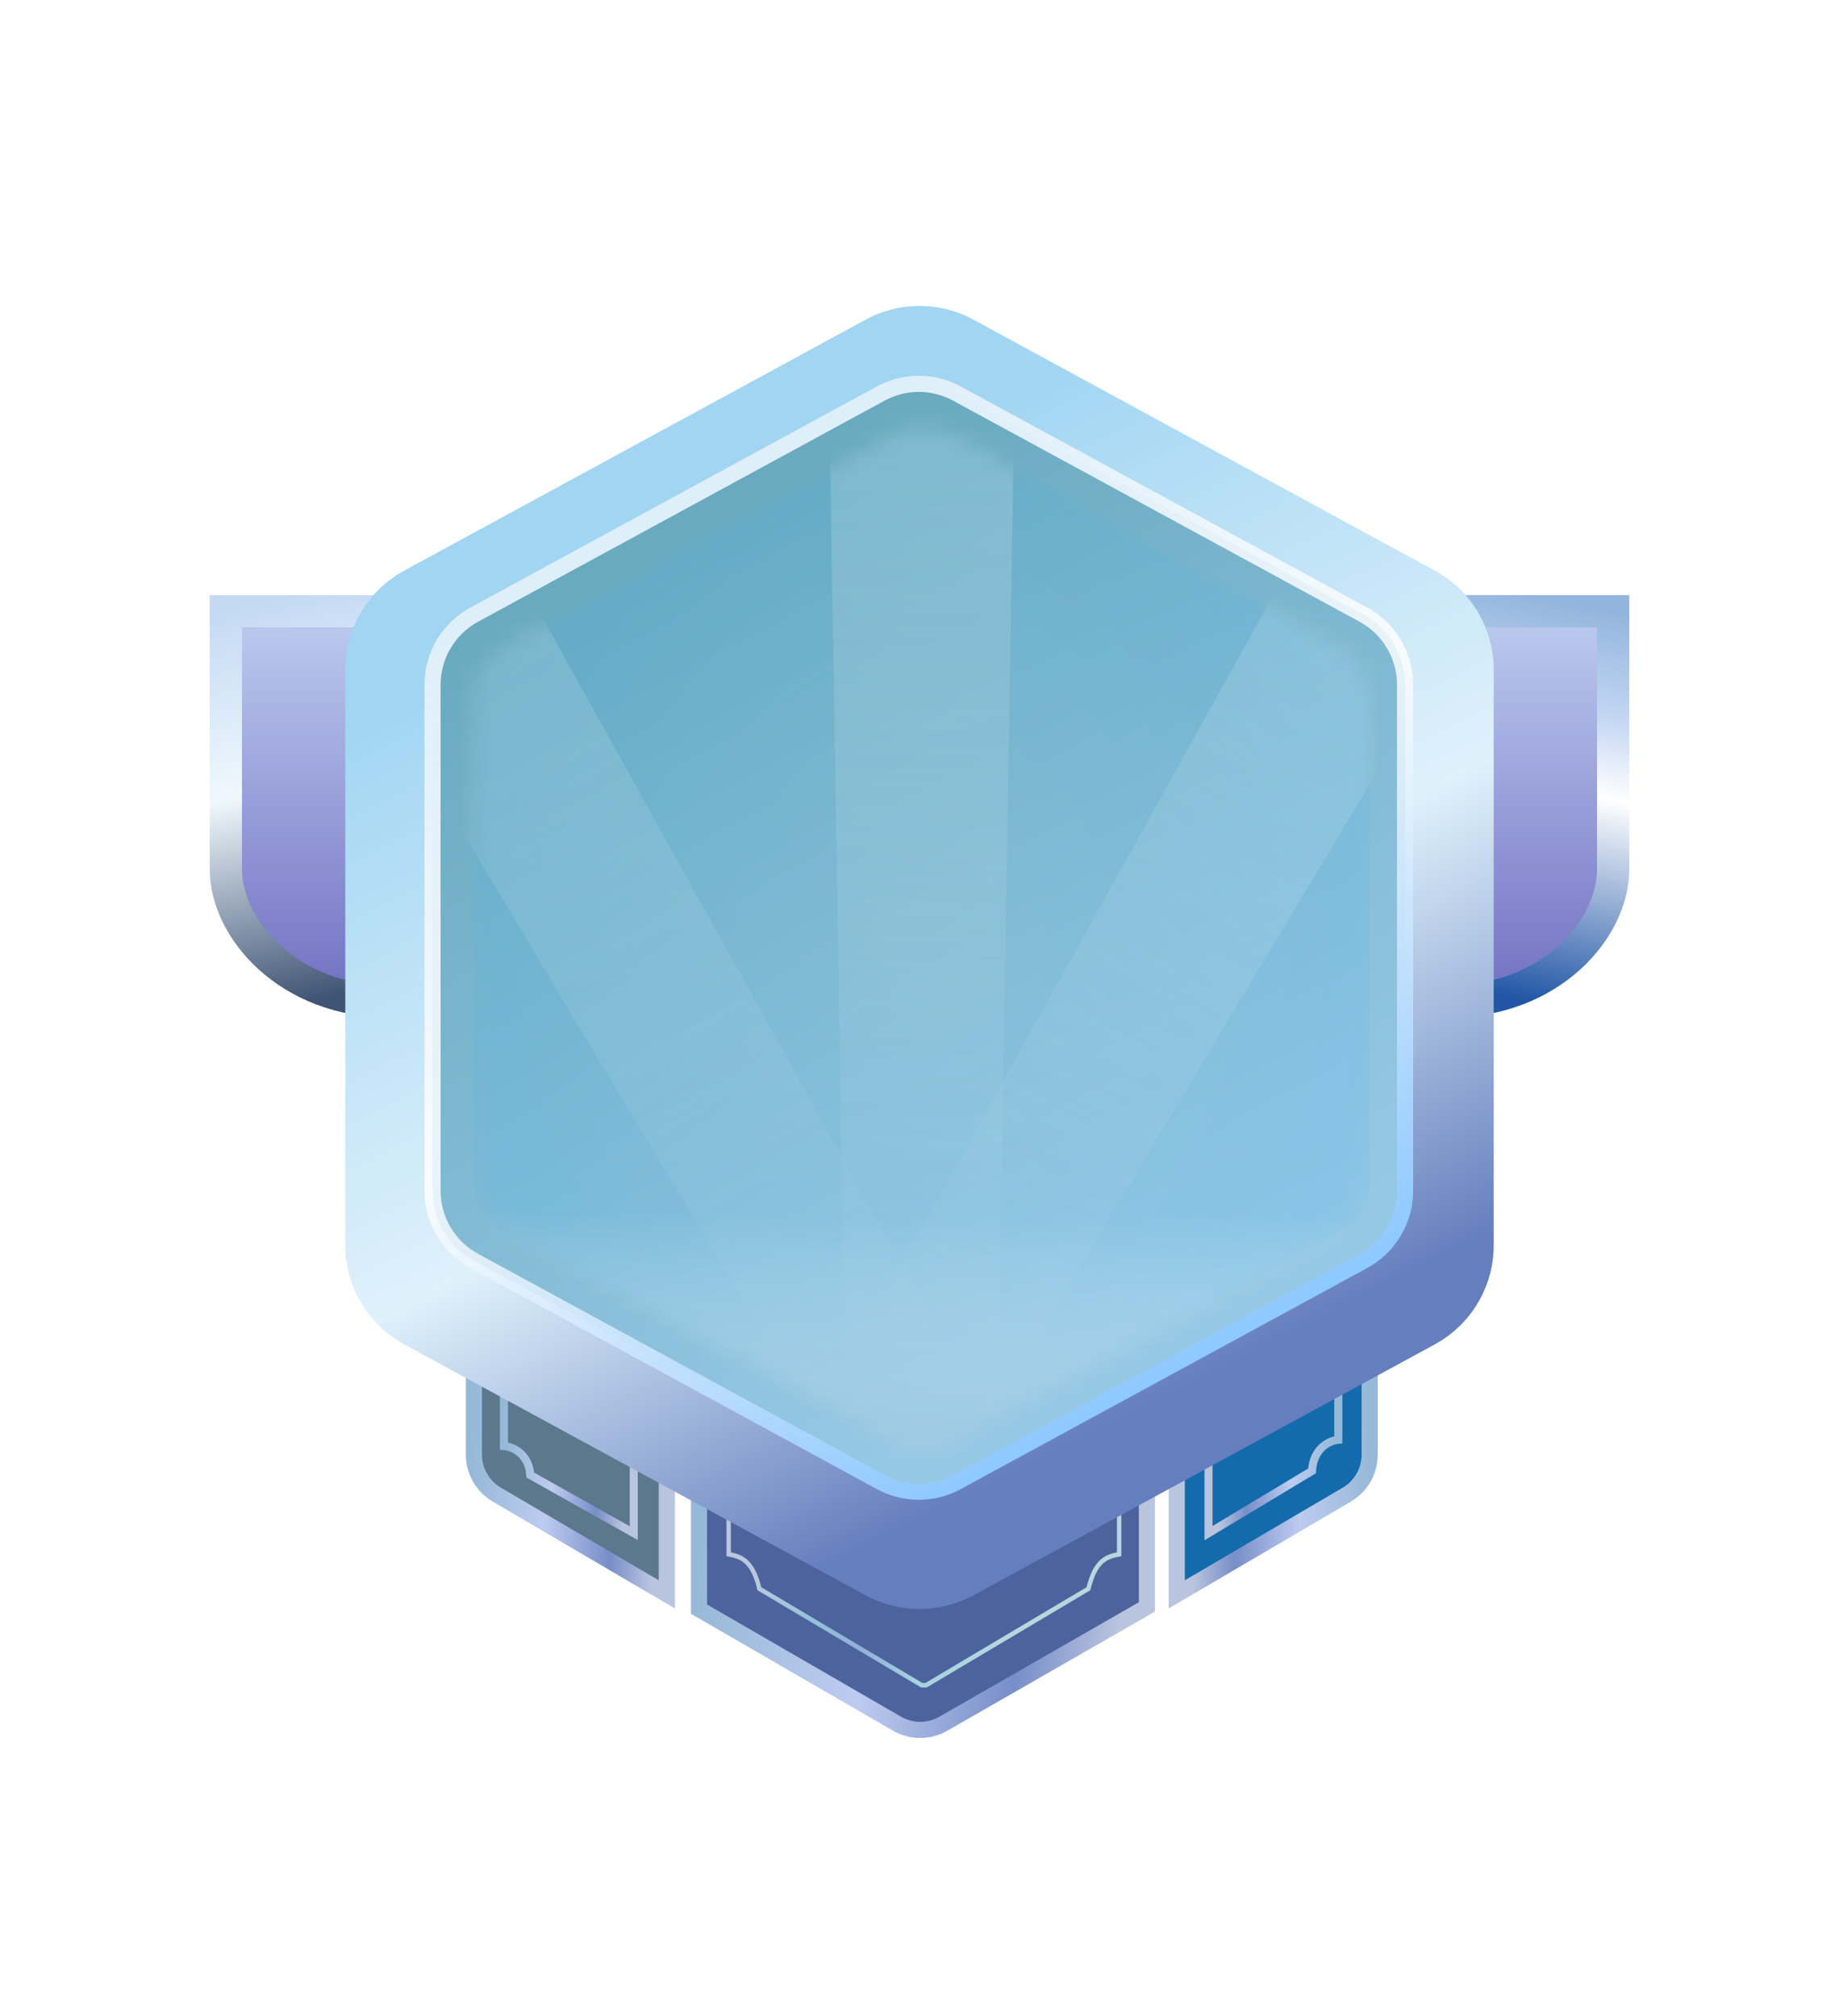 <svg width="114" height="125" viewBox="0 0 114 125" fill="none" xmlns="http://www.w3.org/2000/svg">
<path d="M14 37.897H24.252V62.102C17.844 62.102 14 57.573 14 53.892V37.897Z" fill="url(#paint0_linear_981_1708)"/>
<path d="M14 37.897H24.252V62.102C17.844 62.102 14 57.573 14 53.892V37.897Z" stroke="url(#paint1_linear_981_1708)" stroke-width="2"/>
<path d="M100 37.897H89.748V62.102C96.156 62.102 100 57.572 100 53.892V37.897Z" fill="url(#paint2_linear_981_1708)"/>
<path d="M100 37.897H89.748V62.102C96.156 62.102 100 57.572 100 53.892V37.897Z" stroke="url(#paint3_linear_981_1708)" stroke-width="2"/>
<path d="M43.331 59.824H71.097V99.627L58.478 106.869C57.586 107.381 56.489 107.379 55.6 106.864L43.331 99.764V59.824Z" fill="#4C639E" stroke="url(#paint4_linear_981_1708)"/>
<path fill-rule="evenodd" clip-rule="evenodd" d="M41.337 59.824V98.849L30.801 92.668C29.919 92.15 29.377 91.205 29.377 90.182V59.824H41.337Z" fill="#5C788C" stroke="url(#paint5_linear_981_1708)"/>
<path fill-rule="evenodd" clip-rule="evenodd" d="M72.947 59.824V98.849L83.484 92.668C84.365 92.15 84.907 91.205 84.907 90.182V59.824H72.947Z" fill="#136BAB" stroke="url(#paint6_linear_981_1708)"/>
<path d="M82.962 77.812V89.266C82.457 89.306 81.423 89.748 81.329 91.195L74.916 95.053V81.912" stroke="url(#paint7_linear_981_1708)" stroke-width="0.5"/>
<path fill-rule="evenodd" clip-rule="evenodd" d="M69.241 82.41H69.513V96.484L69.399 96.504C68.999 96.574 68.656 96.675 68.362 96.951C68.068 97.227 67.805 97.694 67.605 98.534L67.591 98.593L57.485 104.598L57.409 104.622V104.622H57.101L46.955 98.594L46.941 98.534C46.741 97.694 46.478 97.227 46.184 96.951C45.89 96.676 45.547 96.574 45.147 96.504L45.033 96.485V82.41H45.305V96.245C45.681 96.318 46.045 96.439 46.365 96.739C46.708 97.06 46.985 97.573 47.191 98.406L57.173 104.338H57.373L67.355 98.406C67.561 97.572 67.838 97.06 68.181 96.738C68.501 96.438 68.865 96.318 69.241 96.244V82.41Z" fill="url(#paint8_linear_981_1708)"/>
<path d="M31.24 78.962V89.652C31.745 89.689 32.779 90.102 32.873 91.452L39.286 95.053V82.788" stroke="url(#paint9_linear_981_1708)" stroke-width="0.5"/>
<g filter="url(#filter0_d_981_1708)">
<path d="M53.655 11.82L25.059 27.376C22.807 28.601 21.404 30.96 21.404 33.525L21.404 69.202C21.404 71.766 22.807 74.126 25.059 75.351L53.655 90.907C55.741 92.041 58.26 92.041 60.345 90.907L88.941 75.351C91.194 74.126 92.596 71.766 92.596 69.202L92.596 33.525C92.596 30.96 91.194 28.601 88.941 27.376L60.345 11.82C58.26 10.685 55.741 10.685 53.655 11.82Z" fill="url(#paint10_linear_981_1708)"/>
<path d="M54.597 16.399L29.394 30.109C27.804 30.974 26.814 32.639 26.814 34.449L26.814 65.835C26.814 67.644 27.804 69.309 29.394 70.174L54.597 83.884C56.069 84.685 57.846 84.685 59.318 83.884L84.521 70.174C86.11 69.309 87.1 67.644 87.1 65.835L87.1 34.449C87.1 32.639 86.11 30.974 84.521 30.109L59.318 16.399C57.846 15.599 56.069 15.599 54.597 16.399Z" fill="url(#paint11_linear_981_1708)"/>
<g filter="url(#filter1_f_981_1708)">
<path d="M54.597 16.399L29.394 30.109C27.804 30.974 26.814 32.639 26.814 34.449L26.814 65.835C26.814 67.644 27.804 69.309 29.394 70.174L54.597 83.884C56.069 84.685 57.846 84.685 59.318 83.884L84.521 70.174C86.11 69.309 87.1 67.644 87.1 65.835L87.1 34.449C87.1 32.639 86.11 30.974 84.521 30.109L59.318 16.399C57.846 15.599 56.069 15.599 54.597 16.399Z" stroke="url(#paint12_linear_981_1708)"/>
</g>
<g opacity="0.5">
<mask id="mask0_981_1708" style="mask-type:alpha" maskUnits="userSpaceOnUse" x="29" y="18" width="56" height="64">
<path d="M55.179 19.03L31.524 31.886C30.201 32.605 29.377 33.991 29.377 35.497L29.377 64.897C29.377 66.404 30.201 67.789 31.524 68.508L55.179 81.365C56.403 82.03 57.881 82.03 59.105 81.365L82.759 68.508C84.083 67.789 84.907 66.404 84.907 64.897L84.907 35.497C84.907 33.991 84.083 32.605 82.759 31.886L59.105 19.03C57.881 18.364 56.403 18.364 55.179 19.03Z" fill="#A6D3DE"/>
</mask>
<g mask="url(#mask0_981_1708)">
<path d="M56.134 18.511L30.479 32.454C29.8 32.823 29.377 33.535 29.377 34.308L29.377 66.087C29.377 66.86 29.8 67.571 30.479 67.941L56.134 81.884C56.763 82.225 57.521 82.225 58.149 81.884L83.804 67.941C84.484 67.571 84.907 66.86 84.907 66.087L84.907 34.308C84.907 33.535 84.484 32.823 83.804 32.454L58.149 18.511C57.521 18.169 56.763 18.169 56.134 18.511Z" fill="url(#paint13_radial_981_1708)" fill-opacity="0.2"/>
<path opacity="0.5" d="M52.5 83.706L51.398 16.687H62.886L61.783 83.706H52.5Z" fill="url(#paint14_linear_981_1708)"/>
<path opacity="0.5" d="M52.352 83.111L17.888 25.623L27.837 19.878L60.392 78.469L52.352 83.111Z" fill="url(#paint15_linear_981_1708)"/>
<path opacity="0.5" d="M51.394 78.469L83.948 19.878L93.898 25.622L59.433 83.111L51.394 78.469Z" fill="url(#paint16_linear_981_1708)"/>
<rect x="29.376" y="46.367" width="55.53" height="36.062" fill="url(#paint17_linear_981_1708)"/>
<g filter="url(#filter2_i_981_1708)">
<path d="M54.224 19.549L32.569 31.318C30.602 32.387 29.377 34.447 29.377 36.687L29.377 63.708C29.377 65.947 30.602 68.007 32.569 69.076L54.224 80.846C56.044 81.835 58.24 81.835 60.06 80.846L81.714 69.076C83.682 68.007 84.907 65.947 84.907 63.708L84.907 36.687C84.907 34.447 83.682 32.387 81.715 31.318L60.06 19.549C58.24 18.56 56.044 18.56 54.224 19.549Z" fill="#68F0F8" fill-opacity="0.03"/>
</g>
</g>
</g>
</g>
<defs>
<filter id="filter0_d_981_1708" x="6.404" y="3.969" width="101.192" height="110.789" filterUnits="userSpaceOnUse" color-interpolation-filters="sRGB">
<feFlood flood-opacity="0" result="BackgroundImageFix"/>
<feColorMatrix in="SourceAlpha" type="matrix" values="0 0 0 0 0 0 0 0 0 0 0 0 0 0 0 0 0 0 127 0" result="hardAlpha"/>
<feOffset dy="8"/>
<feGaussianBlur stdDeviation="7.5"/>
<feColorMatrix type="matrix" values="0 0 0 0 0.589 0 0 0 0 0.8 0 0 0 0 0.919 0 0 0 0.54 0"/>
<feBlend mode="normal" in2="BackgroundImageFix" result="effect1_dropShadow_981_1708"/>
<feBlend mode="normal" in="SourceGraphic" in2="effect1_dropShadow_981_1708" result="shape"/>
</filter>
<filter id="filter1_f_981_1708" x="25.715" y="14.699" width="62.485" height="70.885" filterUnits="userSpaceOnUse" color-interpolation-filters="sRGB">
<feFlood flood-opacity="0" result="BackgroundImageFix"/>
<feBlend mode="normal" in="SourceGraphic" in2="BackgroundImageFix" result="shape"/>
<feGaussianBlur stdDeviation="0.3" result="effect1_foregroundBlur_981_1708"/>
</filter>
<filter id="filter2_i_981_1708" x="29.377" y="18.807" width="55.53" height="62.78" filterUnits="userSpaceOnUse" color-interpolation-filters="sRGB">
<feFlood flood-opacity="0" result="BackgroundImageFix"/>
<feBlend mode="normal" in="SourceGraphic" in2="BackgroundImageFix" result="shape"/>
<feColorMatrix in="SourceAlpha" type="matrix" values="0 0 0 0 0 0 0 0 0 0 0 0 0 0 0 0 0 0 127 0" result="hardAlpha"/>
<feOffset/>
<feGaussianBlur stdDeviation="6.724"/>
<feComposite in2="hardAlpha" operator="arithmetic" k2="-1" k3="1"/>
<feColorMatrix type="matrix" values="0 0 0 0 0.283 0 0 0 0 0.159 0 0 0 0 0.057 0 0 0 1 0"/>
<feBlend mode="normal" in2="shape" result="effect1_innerShadow_981_1708"/>
</filter>
<linearGradient id="paint0_linear_981_1708" x1="19.126" y1="37.897" x2="19.126" y2="62.102" gradientUnits="userSpaceOnUse">
<stop stop-color="#BDCBEF"/>
<stop offset="1" stop-color="#7270C3"/>
</linearGradient>
<linearGradient id="paint1_linear_981_1708" x1="14" y1="37.897" x2="19.126" y2="62.102" gradientUnits="userSpaceOnUse">
<stop stop-color="#C4DAF3"/>
<stop offset="0.463" stop-color="#F0F8FD"/>
<stop offset="1" stop-color="#3F5474"/>
</linearGradient>
<linearGradient id="paint2_linear_981_1708" x1="94.874" y1="37.897" x2="94.874" y2="62.102" gradientUnits="userSpaceOnUse">
<stop stop-color="#BDCBEF"/>
<stop offset="1" stop-color="#7270C3"/>
</linearGradient>
<linearGradient id="paint3_linear_981_1708" x1="100" y1="37.897" x2="94.874" y2="62.102" gradientUnits="userSpaceOnUse">
<stop stop-color="#92B5DD"/>
<stop offset="0.266" stop-color="#C4D7F3"/>
<stop offset="0.463" stop-color="white"/>
<stop offset="1" stop-color="#2156A5"/>
</linearGradient>
<linearGradient id="paint4_linear_981_1708" x1="43.331" y1="96.844" x2="71.238" y2="99.264" gradientUnits="userSpaceOnUse">
<stop stop-color="#97B9D8"/>
<stop offset="0.374" stop-color="#BDCBF0"/>
<stop offset="0.72" stop-color="#788EC8"/>
<stop offset="0.938" stop-color="#B9C4DF"/>
</linearGradient>
<linearGradient id="paint5_linear_981_1708" x1="29.377" y1="90.003" x2="41.463" y2="90.557" gradientUnits="userSpaceOnUse">
<stop stop-color="#97B9D8"/>
<stop offset="0.374" stop-color="#BDCBF0"/>
<stop offset="0.72" stop-color="#788EC8"/>
<stop offset="0.938" stop-color="#B9C4DF"/>
</linearGradient>
<linearGradient id="paint6_linear_981_1708" x1="84.907" y1="90.003" x2="72.821" y2="90.557" gradientUnits="userSpaceOnUse">
<stop stop-color="#97B9D8"/>
<stop offset="0.374" stop-color="#BDCBF0"/>
<stop offset="0.72" stop-color="#788EC8"/>
<stop offset="0.938" stop-color="#B9C4DF"/>
</linearGradient>
<linearGradient id="paint7_linear_981_1708" x1="82.962" y1="91.145" x2="74.854" y2="91.711" gradientUnits="userSpaceOnUse">
<stop stop-color="#97B9D8"/>
<stop offset="0.374" stop-color="#BDCBF0"/>
<stop offset="0.72" stop-color="#788EC8"/>
<stop offset="0.938" stop-color="#B9C4DF"/>
</linearGradient>
<linearGradient id="paint8_linear_981_1708" x1="45.577" y1="88.96" x2="67.753" y2="97.643" gradientUnits="userSpaceOnUse">
<stop offset="0.192" stop-color="#B9C8DF"/>
<stop offset="0.38" stop-color="#90C2D8"/>
<stop offset="0.5" stop-color="#92AED8"/>
<stop offset="0.678" stop-color="#A4D4DE"/>
<stop offset="0.866" stop-color="#B9D6DF"/>
</linearGradient>
<linearGradient id="paint9_linear_981_1708" x1="31.24" y1="91.405" x2="39.342" y2="92.011" gradientUnits="userSpaceOnUse">
<stop stop-color="#97B9D8"/>
<stop offset="0.374" stop-color="#BDCBF0"/>
<stop offset="0.72" stop-color="#788EC8"/>
<stop offset="0.938" stop-color="#B9C4DF"/>
</linearGradient>
<linearGradient id="paint10_linear_981_1708" x1="42.05" y1="19.967" x2="74.086" y2="83.613" gradientUnits="userSpaceOnUse">
<stop offset="0.078" stop-color="#A1D5F2"/>
<stop offset="0.557" stop-color="#DFF1FB"/>
<stop offset="0.927" stop-color="#657EBD"/>
</linearGradient>
<linearGradient id="paint11_linear_981_1708" x1="41.765" y1="24.085" x2="69.387" y2="75.059" gradientUnits="userSpaceOnUse">
<stop stop-color="#69AABF"/>
<stop offset="1" stop-color="#96C8E4"/>
</linearGradient>
<linearGradient id="paint12_linear_981_1708" x1="44.755" y1="22.234" x2="74.513" y2="75.771" gradientUnits="userSpaceOnUse">
<stop stop-color="#DFEFF9"/>
<stop offset="0.476" stop-color="white" stop-opacity="0.83"/>
<stop offset="1" stop-color="#8EC9FF"/>
</linearGradient>
<radialGradient id="paint13_radial_981_1708" cx="0" cy="0" r="1" gradientUnits="userSpaceOnUse" gradientTransform="translate(57.142 50.197) rotate(90) scale(32.234 27.765)">
<stop stop-color="#9CC5E3"/>
<stop offset="1" stop-color="#24A3FF"/>
</radialGradient>
<linearGradient id="paint14_linear_981_1708" x1="57.142" y1="16.687" x2="57.142" y2="83.706" gradientUnits="userSpaceOnUse">
<stop stop-color="white" stop-opacity="0.71"/>
<stop offset="1" stop-color="#EDF0F2" stop-opacity="0"/>
</linearGradient>
<linearGradient id="paint15_linear_981_1708" x1="22.863" y1="22.75" x2="56.372" y2="80.79" gradientUnits="userSpaceOnUse">
<stop stop-color="white" stop-opacity="0.71"/>
<stop offset="1" stop-color="#EDF0F2" stop-opacity="0"/>
</linearGradient>
<linearGradient id="paint16_linear_981_1708" x1="88.923" y1="22.75" x2="55.414" y2="80.79" gradientUnits="userSpaceOnUse">
<stop stop-color="white" stop-opacity="0.71"/>
<stop offset="1" stop-color="#EDF0F2" stop-opacity="0"/>
</linearGradient>
<linearGradient id="paint17_linear_981_1708" x1="57.141" y1="62.004" x2="56.973" y2="80.195" gradientUnits="userSpaceOnUse">
<stop offset="0.292" stop-color="#F7FAFF" stop-opacity="0"/>
<stop offset="1" stop-color="#ADCDE4"/>
</linearGradient>
</defs>
</svg>
